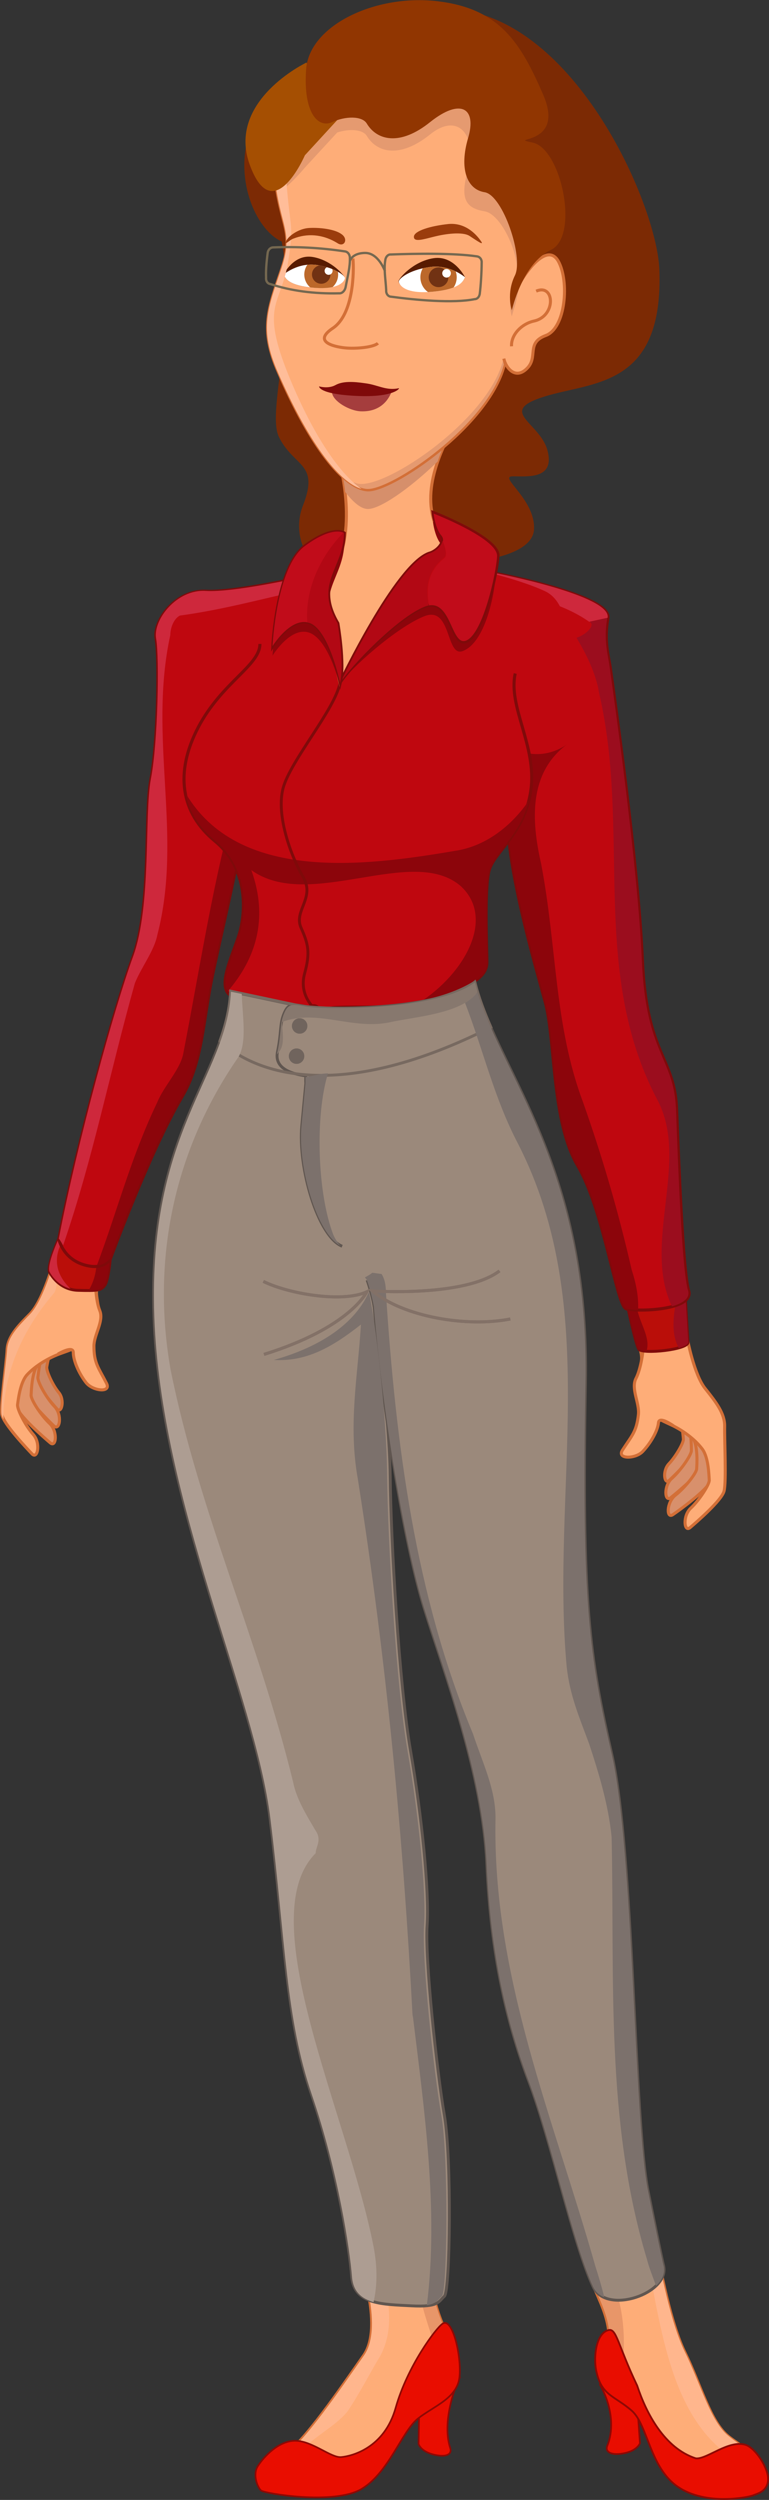 <?xml version="1.0" encoding="utf-8"?>
<!-- Generator: Adobe Illustrator 19.0.0, SVG Export Plug-In . SVG Version: 6.00 Build 0)  -->
<svg version="1.1" id="Capa_1" xmlns="http://www.w3.org/2000/svg" xmlns:xlink="http://www.w3.org/1999/xlink" x="0px" y="0px"
	 viewBox="0 0 249.7 811.4" style="enable-background:new 0 0 249.7 811.4;" xml:space="preserve">
<rect x="0" y="0" width="249.7" height="811.4" fill="#333333" stroke="none"/>
<style type="text/css">
	.st0{fill:#D8906C;stroke:#D36F37;stroke-width:0.984;stroke-miterlimit:10;}
	.st1{fill:#FEAD78;stroke:#D36F37;stroke-width:0.984;stroke-miterlimit:10;}
	.st2{fill:#BA0E09;stroke:#7F0A0A;stroke-width:0.937;stroke-miterlimit:10;}
	.st3{fill:#9B0D1E;}
	.st4{fill:#8C050B;}
	.st5{fill:#BF070F;stroke:#7F0A0A;stroke-miterlimit:10;}
	.st6{fill:#CE283C;}
	.st7{fill:#CE8967;stroke:#D36F37;stroke-width:0.984;stroke-miterlimit:10;}
	.st8{fill:#E2956A;stroke:#D36F37;stroke-width:0.984;stroke-miterlimit:10;}
	.st9{fill:#FCB48B;}
	.st10{fill:#E89669;}
	.st11{fill:#FFB68D;}
	.st12{fill:#E90D00;stroke:#8E0804;stroke-width:0.545;stroke-miterlimit:10;}
	.st13{fill:#FEAD78;stroke:#D36F37;stroke-width:1.017;stroke-miterlimit:10;}
	.st14{fill:#E90D00;stroke:#8E0804;stroke-width:0.563;stroke-miterlimit:10;}
	.st15{fill:#E90D00;stroke:#8E0804;stroke-width:0.585;stroke-miterlimit:10;}
	.st16{fill:none;stroke:#7F0A0A;stroke-width:0.937;stroke-miterlimit:10;}
	.st17{fill:#BF070F;}
	.st18{fill:#9B897B;stroke:#605650;stroke-width:0.937;stroke-miterlimit:10;}
	.st19{fill:none;stroke:#837167;stroke-miterlimit:10;}
	.st20{fill:#C5BAA6;}
	.st21{fill:none;stroke:#776960;stroke-width:0.937;stroke-miterlimit:10;}
	.st22{fill:#70645D;}
	.st23{fill:#AD9D92;}
	.st24{fill:#7C716C;}
	.st25{fill:#87786E;}
	.st26{fill:#7C2A04;}
	.st27{fill:#D68F6B;}
	.st28{fill:#A53D3D;}
	.st29{fill:#7F0A0A;}
	.st30{fill:#571B01;}
	.st31{fill:#FFFFFF;}
	.st32{clip-path:url(#XMLID_233_);}
	.st33{fill:#BC682A;}
	.st34{fill:#713213;}
	.st35{clip-path:url(#XMLID_234_);}
	.st36{fill:#9B3C0C;}
	.st37{fill:#E59A70;}
	.st38{fill:#FFBD99;}
	.st39{fill:none;stroke:#756850;stroke-width:0.748;stroke-miterlimit:10;}
	.st40{fill:#A54F02;}
	.st41{fill:#913601;}
	.st42{fill:#C10C1A;}
	.st43{fill:#B20814;}
</style>
<g id="XMLID_281_">
	<g id="XMLID_878_">
		<g id="XMLID_899_">
			<path id="XMLID_916_" class="st0" d="M226.2,455.6c0.1,3.6,0.5,11.9-0.1,14.5c-0.6,2.5-7.2,8.9-8.8,10.4
				c-1.6,1.5-2.3-3.1-0.1-5.4c2.2-2.3,4.8-6.8,4.7-8c-0.1-1.2-0.4-6.1-2.3-8.3"/>
			<path id="XMLID_912_" class="st0" d="M230,459.4c-0.3,4.2,0,12.3-0.9,15.2c-0.9,2.9-9.3,9.9-11.3,11.5s-2.4-3.9,0.4-6.3
				c2.8-2.5,6.3-7.5,6.3-9s0-7.2-1.9-10"/>
			<path id="XMLID_908_" class="st0" d="M232.7,463c-0.5,4.2-1,15.1-2.1,17.9s-9.9,9.2-12.1,10.7c-2.2,1.5-2.1-4,0.8-6.3
				c3-2.3,6.8-7.1,6.9-8.5c0.1-1.5,0.5-7.2-1.2-10.1"/>
			<path id="XMLID_904_" class="st1" d="M223.2,434.6c0,0,2.2,11.7,5.8,16.1c3.5,4.4,6.4,8.1,6.3,12.3s0.6,18-0.2,21
				s-9,10.1-11,11.8c-2,1.7-2.5-3.8,0.2-6.3c2.7-2.5,6.1-7.7,6-9.1s-0.2-7.2-2.2-10c-2-2.7-5.3-5.4-8.9-7.3
				c-3.6-1.9-12.5-4.7-12.4-12.1c0.1-7.4,2.6-8.1,1-13.2S223.2,434.6,223.2,434.6z"/>
			<path id="XMLID_900_" class="st1" d="M208.8,438.3c0,0-0.6,5.8-2.3,9.1c-1.7,3.3,1.2,8,0.8,11.7c-0.6,5.6-2.1,6.8-5.2,11.6
				c-1.9,3,4.4,2.9,6.7,0.3c2.7-2.9,4.8-6.8,5-9.2s4.9,1,4.9,1"/>
		</g>
		<path id="XMLID_898_" class="st2" d="M203.2,421.3c0,0,3.1,14.9,4.2,16.6s16.2,0.2,16-2.3s-1.1-18.2-1.1-18.2L203.2,421.3z"/>
		<path id="XMLID_895_" class="st3" d="M223.5,435.6c-0.2-2.5-1.1-18.2-1.1-18.2l-5.5,1.1c1.5,0.4,0.8,3.1,2.7,3.1
			c-0.9,5.5-1.8,11.1,0.8,15.9C222.3,437,223.5,436.3,223.5,435.6z"/>
		<path id="XMLID_892_" class="st4" d="M203.2,421.3c0,0,3.1,14.9,4.2,16.6l2.5,0.7c1.9-5.6-4.7-11.8-2.9-18.1L203.2,421.3z"/>
		<path id="XMLID_888_" class="st5" d="M161.4,186.2c0,0,37.3,7.2,36,14.4c-1.3,7.2,0.1,11.9,0.7,15.7c1.3,9.2,9.2,64.7,10.5,95.4
			c1.3,30.7,10.5,31.4,11.1,48.4c0.7,17,2,52.3,3.9,58.8c2,6.5-17.1,6.9-20.3,5.9c-3.1-1-7.2-32-15.7-46.4s-7.2-40.5-10.5-52.9
			c-3.3-12.4-13.1-45.1-12.4-64.1"/>
		<path id="XMLID_885_" class="st4" d="M189.3,357.7c-9.4-25.1-8.4-50.2-13.6-77.4c-3.1-13.6-4.2-29.3,8.4-38.7
			c-6.5,4.6-15.5,4.3-20.3-1.7l0.9,21.4c-0.7,19,9.2,51.6,12.4,64.1c3.3,12.4,2,38.6,10.5,52.9c8.5,14.4,12.6,45.4,15.7,46.4
			c0.7,0.2,2.1,0.4,3.9,0.4c0.2-4.3-0.7-8.7-2.1-13C200.8,393.3,195.6,375.5,189.3,357.7z"/>
		<path id="XMLID_882_" class="st3" d="M191.4,201.8c2.1,1-1,4.2-4.2,5.2c3.1,5.2,6.3,11.5,7.3,17.8c10.5,45-3.1,90,18.8,131.9
			c10.9,19.9-4.9,46.9,4.9,67.3c3.5-1,6-2.6,5.2-5.2c-2-6.5-3.3-41.8-3.9-58.8c-0.7-17-9.8-17.6-11.1-48.4
			c-1.3-30.7-9.2-86.3-10.5-95.4c-0.5-3.8-2-8.5-0.7-15.7L191.4,201.8z"/>
		<path id="XMLID_879_" class="st6" d="M197.3,200.5c1.3-7.2-36-14.4-36-14.4l0.2,4c10.2,3.7,20.8,5.4,29.8,11.7"/>
	</g>
	<g id="XMLID_833_">
		<g id="XMLID_852_">
			<g id="XMLID_857_">
				<path id="XMLID_874_" class="st7" d="M12,431.7c-0.4,3.6-1.6,11.8-1.3,14.4s6.3,9.5,7.8,11.2c1.5,1.7,2.6-2.9,0.6-5.3
					s-4.2-7.2-3.9-8.4c0.2-1.2,1-6,3-8.1"/>
				<path id="XMLID_870_" class="st0" d="M7.9,435.1c-0.1,4.2-1.2,12.2-0.6,15.2s8.3,10.7,10.2,12.5s2.8-3.6,0.2-6.3
					c-2.6-2.7-5.6-8.1-5.4-9.5s0.7-7.2,2.9-9.8"/>
				<path id="XMLID_866_" class="st8" d="M4.9,438.4c0.1,4.2-0.4,15.1,0.4,18.1s9,10.1,11,11.8c2,1.7,2.5-3.8-0.2-6.3
					s-6.1-7.7-6-9.2c0.1-1.5,0.2-7.2,2.2-10"/>
				<path id="XMLID_862_" class="st1" d="M17,411c0,0-3.3,11.5-7.3,15.5s-7.2,7.4-7.4,11.6S0.1,456,0.6,459.1c0.5,3,8,10.9,9.8,12.8
					s2.9-3.5,0.4-6.3s-5.3-8.2-5.1-9.7c0.2-1.4,0.8-7.2,3.1-9.7c2.3-2.5,5.8-4.8,9.6-6.4s12.9-3.5,13.5-10.9
					c0.6-7.4-1.8-8.3,0.3-13.2C34.2,410.7,17,411,17,411z"/>
				<path id="XMLID_858_" class="st1" d="M31,416.1c0,0,0,5.8,1.4,9.3c1.4,3.4-1.9,7.8-1.9,11.5c0,5.6,1.5,7,4.1,12.1
					c1.6,3.2-4.6,2.5-6.7-0.3c-2.4-3.1-4.1-7.2-4.1-9.7c0-2.5-5,0.5-5,0.5"/>
			</g>
			<g id="XMLID_853_">
				<path id="XMLID_854_" class="st9" d="M17.7,419.5c0.9-1.9,1-5.5,1-8.4c-1,0-1.7,0-1.7,0s-3.3,11.5-7.3,15.5
					c-3.9,4-7.2,7.4-7.4,11.6c-0.3,4.2-2.3,17.9-1.8,20.9c0.1,0.4,0.3,1,0.6,1.6C1.1,445.5,7.2,431.7,17.7,419.5z"/>
			</g>
		</g>
		<g id="XMLID_844_">
			<path id="XMLID_851_" class="st2" d="M16,412.7c0,0,2.7,5.9,9.3,6.1c6.6,0.2,7.5,0,8.7-1.6c1.2-1.6,1.8-8.5,1.8-8.5L19.1,402
				C19.1,402,15.5,409.9,16,412.7z"/>
			<path id="XMLID_848_" class="st6" d="M20.5,402.5l-1.4-0.6c0,0-3.7,7.9-3.1,10.7c0,0,2,4.4,6.9,5.7
				C18.5,414.1,16.8,408.6,20.5,402.5z"/>
			<path id="XMLID_845_" class="st4" d="M31.4,406.9c0.2,4.8-0.6,8.6-2.6,11.9c3.4,0,4.1-0.4,5.1-1.7c1.2-1.6,1.8-8.5,1.8-8.5
				L31.4,406.9z"/>
		</g>
		<path id="XMLID_840_" class="st5" d="M100.1,186.9c0,0-23.8,5.5-33.3,5s-17.2,9.4-16.1,15.5s0.6,33.8-1.7,45.5
			c-2.2,11.6,0.3,41-5.8,57.7s-18,59.9-24.1,91.5c0,0,1.1,6.1,7.8,8.3c6.7,2.2,8.9-1.7,8.9-1.7s12.8-34.9,23.3-52.7
			c6.8-11.5,6.7-24.4,10-39.9c5-23.8,16.1-67.1,13.3-85.9"/>
		<path id="XMLID_837_" class="st4" d="M73.5,228.3c7.3,6.3,9.1,10.1,5.9,21.6c-9.4,30.3-13.6,59.6-19.9,92.1
			c-1,5.2-6.3,10.5-8.4,15.7c-8.6,17.9-13,35.3-19.6,52.9c2,0.3,4.2-2,4.2-2s12.8-34.9,23.3-52.7c6.8-11.5,6.7-24.4,10-39.9
			c5-23.8,16.1-67.1,13.3-85.9l2-4.9C79.3,223.2,78.5,225,73.5,228.3z"/>
		<path id="XMLID_834_" class="st6" d="M66.8,191.8c-9.4-0.6-17.2,9.4-16.1,15.5c1.1,6.1,0.6,33.8-1.7,45.5
			c-2.2,11.6,0.3,41-5.8,57.7c-6.1,16.6-18,59.9-24.1,91.5c0,0,0.5,0.6,1.4,2.2c9.6-27.8,15-55.5,23.3-85.1
			c2.1-5.2,6.3-10.5,7.3-15.7c8.4-32.4-3.1-63.8,4.2-97.3c0-2.1,1-5.2,3.1-6.3c13.9-1.9,26.2-5.3,39.7-8.3l1.9-4.6
			C100.1,186.9,76.2,192.4,66.8,191.8z"/>
	</g>
	<g id="XMLID_820_">
		<path id="XMLID_829_" class="st1" d="M116.1,732.1c0,0,8.8,22.6,2,32.4c-6.9,9.8-20.1,29.4-26.5,32.8c-6.4,3.4-2.5,9.3,7.8,8.3
			s14.2,4.4,24.5-10.3s13.7-17.2,18.1-21.1c4.4-3.9,8.3-6.9,3.4-16.2c-4.9-9.3-5.9-19.6-7.4-25.5
			C136.7,726.7,116.1,732.1,116.1,732.1z"/>
		<path id="XMLID_826_" class="st10" d="M145.5,758.1c-4.9-9.3-5.9-19.6-7.4-25.5c-0.3-1.3-1.6-2.1-3.5-2.4
			c-0.4,14.6,6.1,27.9,9.9,41.8C147.7,768.9,149.4,765.5,145.5,758.1z"/>
		<path id="XMLID_823_" class="st11" d="M112.9,782.6c4.2-6.3,7.3-12.6,10.5-17.8c5.8-10.6,1.8-23.1-1.3-34
			c-3.4,0.6-5.9,1.3-5.9,1.3s8.8,22.6,2,32.4c-6.9,9.8-20.1,29.4-26.5,32.8c-4.1,2.2-3.9,5.4-0.5,7.2c2-2.8,3.7-5.9,6.1-8.3
			C101.4,791,108.7,787.8,112.9,782.6z"/>
		<path id="XMLID_822_" class="st12" d="M146.2,794.6c0.7,2.2-1.7,3.1-5.7,2c-4-1.1-4.6-3.4-4.6-3.4l0.3-16.5l13.1-5.1
			C149.2,771.5,143,784.9,146.2,794.6z"/>
		<path id="XMLID_821_" class="st12" d="M143.7,754.2c-2.2,1.5-11.4,13.8-15.2,27.2c-3.7,13.3-14.4,15.8-17.7,16.1
			c-3.3,0.3-9.3-5.2-14.8-5.3c-5.5-0.1-10.3,5.2-12.2,8.1c-1.9,2.8-0.2,6.9,0.9,8c1,1,23.7,4.8,32.6-0.4s13.2-18.8,18.4-22.9
			s12.8-6.6,13.5-13.5S146.9,752,143.7,754.2z"/>
	</g>
	<g id="XMLID_807_">
		<path id="XMLID_816_" class="st13" d="M213.3,730.1c0,0,3.6,22.2,9,33.3c5.3,10.8,8.3,22.7,14.2,27.4c3.8,3,9,5.6,7.3,7.9
			c-6.3,8.6-23.3,8.4-27.1,0.5c-5.4-11.1-7.2-17.8-12.5-20.8s-9.9-5.1-7-15.6c2.9-10.5-6.4-21.1-6.2-27.3
			C191.3,729.1,213.3,730.1,213.3,730.1z"/>
		<path id="XMLID_813_" class="st10" d="M194.6,731.9c-2,0.8-3.4,1.9-3.5,3.4c-0.2,6.3,9.1,16.9,6.2,27.3c-2.3,8.2,0,11.2,3.6,13.6
			C204,760.9,203.3,745.2,194.6,731.9z"/>
		<path id="XMLID_810_" class="st11" d="M242.2,800.3c0.6-0.5,1.1-1.1,1.6-1.8c1.6-2.2-3.5-4.8-7.3-7.9c-5.8-4.7-8.9-16.6-14.2-27.4
			c-5.4-11.1-9-33.3-9-33.3s-1.6-0.1-3.9-0.1C214.9,755.4,217.4,788.1,242.2,800.3z"/>
		<path id="XMLID_809_" class="st14" d="M197.2,793.8c-0.9,2.2,1.6,3.3,5.7,2.4s4.9-3.2,4.9-3.2l-1.2-17.1l-12-2.2
			C194.7,773.7,201.1,784,197.2,793.8z"/>
		<path id="XMLID_808_" class="st15" d="M197.5,756.3c2.7-0.8,3,4.6,9.4,18c3,9.1,8.9,20.3,19,23.6c3.5,0.5,10.9-6.3,16.4-4.3
			c3.2,1.2,7.4,7.8,7.1,11.4c-0.3,3.7-3.4,4.3-4.8,4.9c-1.4,0.6-15.2,3.5-24.4-2.7s-9.8-20-15-24.7c-5.3-4.7-9.7-4.9-11.4-12.2
			C192.6,766.1,193.2,757.5,197.5,756.3z"/>
	</g>
	<path id="XMLID_806_" class="st16" d="M102,327.2c0,0-5-4.2-3.1-11.2c1.9-6.9,1.2-9.6-1.2-15c-2.3-5.4,4.6-9.6,0.8-16.2
		c-3.9-6.6-8.9-20-6.6-28.9c2.3-8.9,17-25.8,18.5-34.3"/>
	<g id="XMLID_794_">
		<path id="XMLID_803_" class="st17" d="M126.2,181.4c0,0-24.8,5.1-30.4,7.7c-5.6,2.6-12.3,22.1-15.8,33.2s98,7.4,101.2,2.6
			s6.3-28.1-4.2-33C166.6,187,140.8,180.7,126.2,181.4z"/>
		<path id="XMLID_799_" class="st5" d="M167.3,218.6c-2.4,10.8,7,23.5,5.1,37.7c-1.9,14.3-12,20.1-13.6,26.3s-0.7,25.3-0.7,29.6
			s-3.4,7-15.1,11.6c-11.7,4.6-31.6,2.3-36.2,3.5s-2.7-1.9-6.6-0.5s-23.5-1.1-26.2-4.5c-2.7-3.5,1.2-11.6,3.5-18.5
			c2.3-6.9,3.5-21.6-7.7-30.8s-13.1-22.3-5.4-37c7.7-14.6,20-20,20-27"/>
		<path id="XMLID_796_" class="st4" d="M171.7,259.9c-5.8,8.4-14.2,14.9-24.2,16.3c-29.3,5-70.2,10.1-87.2-18.7
			c1.1,5.8,4.3,11,9.6,15.4c11.2,9.2,10,23.9,7.7,30.8c-2.2,6.7-5.9,14.5-3.7,18.1c9.1-10.5,13.4-23.6,7.7-39.4
			c18.8,13.6,52.3-8.4,68,5.2c11.3,10.4,1.4,28.4-13.7,38c2.6-0.4,5.1-1.1,7.2-1.9c11.7-4.6,15.1-7.3,15.1-11.6s-0.9-23.4,0.7-29.6
			C160.2,277,168.7,271.6,171.7,259.9z"/>
		<path id="XMLID_795_" class="st16" d="M102,327.2c0,0-5-4.2-3.1-11.2c1.9-6.9,1.2-9.6-1.2-15c-2.3-5.4,4.6-9.6,0.8-16.2
			c-3.9-6.6-8.9-20-6.6-28.9c2.3-8.9,17-25.8,18.5-34.3"/>
	</g>
	<g id="XMLID_734_">
		<path id="XMLID_790_" class="st18" d="M74.9,321.8c-1.4,27.8-27,44.8-24.9,105.4s32.7,122.4,37.7,163c5,40.6,5,64.8,13.5,89.7
			s12.3,50,13,59.1c0.8,9.1,10.3,8.9,19.3,9.4s8.9-1.4,10.8-3.1c1.9-1.7,2.4-44.7,0-58.7s-6.4-51-5.6-61.8
			c0.7-10.8-1.7-35.3-5.4-56.6c-3.7-21.3-6.4-68.1-6.6-89.2c-0.2-21.1-5.9-59.6-5.9-59.6L98,326.7L74.9,321.8z"/>
		<path id="XMLID_787_" class="st19" d="M85.5,415.9c7.8,3.9,25.4,7.1,33.6,3.4c0,0-5.4,11.6-33.4,20.3"/>
		<path id="XMLID_784_" class="st20" d="M121.3,422.7c0.1,0.8,0.2,1.7,0.4,2.6c0-0.4-0.1-0.9-0.1-1.3
			C121.5,424.1,121.4,423.6,121.3,422.7z"/>
		<path id="XMLID_780_" class="st18" d="M119.2,415.5c1.6,4.5,2.3,8.6,2.3,8.6c2.6,32.7,9.8,77.1,16.3,98c6.5,20.9,19,53.6,20.3,83
			c1.3,29.4,6.5,51.6,13.7,70.6c7.2,19,14.4,52.9,20.9,66.7c4.3,9,24.7,2,22.8-6.9c0,0-0.5-1.6-5.1-24.5
			c-4.6-22.9-4.6-110.5-11.8-141.8c-7.2-31.4-9.8-49-8.5-120.3c1.2-63.3-22.5-94.1-32.8-120.4l-0.5-1.3c-1.1-2.8-2-5.6-2.7-8.4
			c-0.1,0.1-0.3,0.3-0.4,0.4l0-0.1c-12,9.1-49.5,8.6-54.4,7.6c-4.9-1-5.9-0.7-7.2,2.6c-1.3,3.3-0.7,5.9-2,12.1c-1,4.9,3.5,7,9.2,7.8
			c-0.1,1.5,0,2.4,0,2.4s0,0-1.3,13.7s5.2,36,13.1,39.2"/>
		<path id="XMLID_777_" class="st19" d="M165.7,428.1c-14.2,2.8-34.8-0.7-44.8-9.1c0,0,29.9,2.1,41.3-6.5"/>
		<path id="XMLID_774_" class="st21" d="M159.4,333.4c-2.2-5-4-9.8-5.2-14.6c-19.3,12.1-56.2,7.8-56.2,7.8l-23.1-4.9
			c-0.3,5.7-1.6,10.9-3.5,16.2C84.1,349.4,111.6,357.5,159.4,333.4z"/>
		<circle id="XMLID_771_" class="st22" cx="96.3" cy="342.8" r="2.5"/>
		<circle id="XMLID_768_" class="st22" cx="97.3" cy="333" r="2.5"/>
		<path id="XMLID_765_" class="st23" d="M121.3,729.2c-8.4-42.9-39.8-106.7-18.8-127.7c0-2.1,2.1-4.2,0-7.3
			c-3.1-5.2-6.3-10.5-7.3-15.7c-11.5-47.1-30.3-86.9-39.8-133.9c-6.3-35.6,1-71.2,22-101.5c2.9-4.9,1.3-13.5,1.1-20.5l-3.5-0.7
			c-1.4,27.8-27,44.8-24.9,105.4c2.1,60.5,32.7,122.4,37.7,163c5,40.6,5,64.8,13.5,89.7s12.3,50,13,59.1c0.4,4.8,3.2,7,7,8.1
			C122.5,741.9,122.6,736,121.3,729.2z"/>
		<path id="XMLID_762_" class="st24" d="M143.3,686.5c-2.5-14-6.4-51-5.6-61.8c0.7-10.8-1.7-35.3-5.4-56.6
			c-3.7-21.3-6.4-68.1-6.6-89.2c-0.2-21.1-3.9-50.5-5.9-59.6c-4.4,10-15.2,17.7-30.9,22.1c10.5,0.6,18.8-4,28.3-11.5
			c-1,16.7-4.2,32.4-1,50.2c9.4,59.6,14.7,116.2,17.8,174.8v-1c3.7,30.4,8.5,63.5,4.6,94.3c3.2-0.5,3.6-1.8,4.9-3
			C145.2,743.6,145.7,700.5,143.3,686.5z"/>
		<path id="XMLID_759_" class="st20" d="M121.3,422.7c0.1,0.8,0.2,1.7,0.4,2.6c0-0.4-0.1-0.9-0.1-1.3
			C121.5,424.1,121.4,423.6,121.3,422.7z"/>
		<path id="XMLID_756_" class="st24" d="M108.2,400.7c-5.2-13.6-5.9-38.7-1.7-52.3c-2.7,0-4.9,0.9-7.3,1.2c0,1.2,0,2,0,2
			s0,0-1.3,13.7c-1.3,13.5,5,35.1,12.6,39C109.6,403.3,108.8,402.1,108.2,400.7z"/>
		<path id="XMLID_753_" class="st24" d="M193.3,735.5c-13.6-48.1-33.5-94.2-32.4-145.5c0-9.4-4.2-17.8-7.3-27.2
			c-18.8-45-25.1-94.2-28.3-143.4c0-2.6-0.5-4.5-1.4-5.9c-1-0.1-2-0.3-3-0.4c-0.8,0.6-1.6,1.1-2.4,1.5l0.6,0.8
			c1.6,4.5,2.3,8.6,2.3,8.6c2.6,32.7,9.8,77.1,16.3,98c6.5,20.9,19,53.6,20.3,83c1.3,29.4,6.5,51.6,13.7,70.6
			c7.2,19,14.4,52.9,20.9,66.7c0.8,1.6,2,2.7,3.6,3.3C195.4,742.3,194.4,738.9,193.3,735.5z"/>
		<path id="XMLID_750_" class="st24" d="M215.5,735.5c0,0-0.5-1.6-5.1-24.5c-4.6-22.9-4.6-110.5-11.8-141.8
			c-7.2-31.4-9.8-49-8.5-120.3c1.2-63.3-22.5-94.1-32.8-120.4l-0.5-1.3c-0.7-1.8-1.3-3.5-1.8-5.2c-1,1.4-2.4,2.5-4,3.5
			c5.9,15.2,9.4,30.9,17.3,45.9c27.2,53.4,10.5,112,15.7,169.5c1,9.4,4.2,16.7,7.3,25.1c3.1,9.4,6.3,19.9,7.3,30.3
			c1,46-2.1,92.1,11.5,137.1c0.7,2.8,1.9,5.6,2.9,8.5C215,740.1,216,737.9,215.5,735.5z"/>
		<path id="XMLID_747_" class="st25" d="M154.2,318.8c-0.1,0.1-0.3,0.3-0.4,0.4l0-0.1c-1.2,0.9-2.6,1.7-4.3,2.4
			c-14.8,6.6-45.8,6.1-50.2,5.2c-4.9-1-5.9-0.7-7.2,2.6c-1.3,3.3-0.7,5.9-2,12.1c-0.1,0.3-0.1,0.6-0.1,0.8c0.3-0.4,0.6-0.8,0.9-1.2
			c2.1-3.1,0-9.4,1-9.4c11.5-4.2,23,3.1,35.6,0c7.1-1.4,17.2-2.4,23.5-6.1c1.6-1,3-2.1,4-3.5C154.8,320.9,154.5,319.9,154.2,318.8z"
			/>
		<circle id="XMLID_744_" class="st22" cx="96.3" cy="342.8" r="2.5"/>
		<circle id="XMLID_741_" class="st22" cx="97.3" cy="333" r="2.5"/>
		<path id="XMLID_738_" class="st19" d="M85.5,415.9c7.8,3.9,25.4,7.1,33.6,3.4c0,0-5.4,11.6-33.4,20.3"/>
		<path id="XMLID_735_" class="st19" d="M165.7,428.1c-14.2,2.8-34.8-0.7-44.8-9.1c0,0,29.9,2.1,41.3-6.5"/>
	</g>
	<path id="XMLID_731_" class="st26" d="M149.9,182.6c0,0,23-1,23.5-10.8c0.5-9.8-11.8-17.2-6.9-17.2c4.9,0,13.7,1,11.3-8.3
		s-16.7-12.7-1-17.6s38.7-2.9,37.3-41.2C213.3,66,185.6,3.4,145,2.9c-41.2-0.5-33.8,12.7-45.6,21.6S75.3,36.6,86.7,62.4
		c14.1,31.9-1,69.7,3.9,79.5c4.9,9.8,13.2,8.3,7.8,22.1c-5.4,13.7,7.4,27.9,16.7,21.1S149.9,182.6,149.9,182.6z"/>
	<path id="XMLID_727_" class="st1" d="M109.7,148c0,0,6.7,21.1-0.7,36.2c-9.5,19.2-2.8,14.9-1.4,23.2s2.8,14.2,2.8,14.2
		s13.4-21.4,18.1-24.6c4.6-3.3,18.1-18.8,18.1-18.8c-9.2-9.2-8.5-21.8-0.9-36.7L109.7,148z"/>
	<path id="XMLID_724_" class="st27" d="M119.3,165.2c3.8,0.2,13.4-6.3,22.8-15.4c0.9-2.7,2.1-5.5,3.6-8.3l-36,6.5
		c0,0,1.6,4.9,2.4,11.7C114.7,163,117.1,165.1,119.3,165.2z"/>
	<path id="XMLID_721_" class="st26" d="M100.4,27.9c0,0-14.2-0.7-19.4,15.2s2.7,32.4,11,35.5C100.4,81.8,100.4,27.9,100.4,27.9z"/>
	<path id="XMLID_717_" class="st1" d="M131.3,21.8c-26.8,0-43.6,9.3-42.4,30.4S96,74,91.6,87c-4.4,13-7.4,19.7-1.2,33.8
		c10.4,24.1,21.3,37.7,28.9,38.2c7.6,0.5,39.2-20.6,44.4-40.4s12.7-50.2,7.4-67.9C165.6,33,157.3,21.8,131.3,21.8z"/>
	<path id="XMLID_713_" class="st1" d="M114.6,83.9c0.4,4.2,0.2,18.1-6.5,22.6c-6.6,4.4,0.2,6,3.8,6.4c3.7,0.4,9.5-0.2,10.8-1.5"/>
	<path id="XMLID_712_" class="st28" d="M117,133.5c-3.5-0.2-8.9-3.2-9.2-6.1l19.4-0.4C127.1,127.1,125.3,133.9,117,133.5z"/>
	<path id="XMLID_711_" class="st29" d="M129.5,126c0.5-0.1-1.5,3.1-13.8,2.5c-12.4-0.6-12.1-3.1-12.1-3.1s2.9,0.9,5.3-0.4
		c2.3-1.3,5.7-1.2,9.7-0.6C122.7,124.9,125.4,126.9,129.5,126z"/>
	<g id="XMLID_687_">
		<path id="XMLID_708_" class="st30" d="M151,90c0,0-3.5-7.2-10.2-6.2c-6.7,1-11.6,6.8-11.4,7.6s1.8,4,10.8,3.2S150.3,91.4,151,90z"
			/>
		<path id="XMLID_707_" class="st31" d="M151,90c0,0-5-4.4-11.7-3.3c-6.7,1-10,3.9-9.8,4.8s1.8,4,10.8,3.2S150.3,91.4,151,90z"/>
		<g id="XMLID_692_">
			<defs>
				<path id="XMLID_698_" d="M151,90c0,0-5-4.4-11.7-3.3c-6.7,1-10,3.9-9.8,4.8s1.8,4,10.8,3.2S150.3,91.4,151,90z"/>
			</defs>
			<clipPath id="XMLID_233_">
				<use xlink:href="#XMLID_698_"  style="overflow:visible;"/>
			</clipPath>
			<g id="XMLID_699_" class="st32">
				<circle id="XMLID_704_" class="st33" cx="142.4" cy="90" r="5.9"/>
				<circle id="XMLID_701_" class="st34" cx="142.4" cy="90" r="3.2"/>
				<circle id="XMLID_700_" class="st31" cx="145" cy="88.7" r="1.4"/>
			</g>
		</g>
	</g>
	<g id="XMLID_670_">
		<path id="XMLID_682_" class="st30" d="M92.1,89.1c0,0,3.2-6.7,9.4-5.7c6.2,1,10.7,6.3,10.5,7s-1.7,3.7-10,3S92.7,90.4,92.1,89.1z"
			/>
		<path id="XMLID_681_" class="st31" d="M92.1,89.1c0,0,4.6-4,10.8-3.1c6.2,1,9.3,3.6,9.1,4.4s-1.7,3.7-10,3S92.7,90.4,92.1,89.1z"
			/>
		<g id="XMLID_671_">
			<defs>
				<path id="XMLID_672_" d="M92.1,89.1c0,0,4.6-4,10.8-3.1c6.2,1,9.3,3.6,9.1,4.4s-1.7,3.7-10,3S92.7,90.4,92.1,89.1z"/>
			</defs>
			<clipPath id="XMLID_234_">
				<use xlink:href="#XMLID_672_"  style="overflow:visible;"/>
			</clipPath>
			<g id="XMLID_673_" class="st35">
				<circle id="XMLID_678_" class="st33" cx="104.3" cy="89.1" r="5.5"/>
				<circle id="XMLID_675_" class="st34" cx="104.3" cy="89.1" r="3"/>
				<circle id="XMLID_674_" class="st31" cx="106.7" cy="87.9" r="1.3"/>
			</g>
		</g>
	</g>
	<path id="XMLID_667_" class="st36" d="M156.2,78.3c-1.1-1.6-4.6-6.1-10.5-5.6c-5.8,0.6-11.2,2.2-11.3,4.1s3,0.9,6.6,0
		c3.6-0.9,9.2-1.7,11.5-0.2S157.3,79.9,156.2,78.3z"/>
	<path id="XMLID_663_" class="st37" d="M163.3,117.1c-5.1,19.9-40.5,43.3-48,39.6c-0.5-0.2-1.1-0.1-1.7-0.3c2,1.4,3.9,2.2,5.6,2.3
		c7.6,0.5,39.2-20.6,44.4-40.4L163.3,117.1z"/>
	<path id="XMLID_660_" class="st37" d="M129.4,39.2c-4.9,3.9-5.9-2.9-8.8-3.9c-15.9-4.7-26.4,12.8-29.9,27.2
		c4.3-3.2,8.3-8.1,8.3-8.1L109.5,43c4-1.3,8.3-1,9.6,1.1c3.3,5.5,10.8,7.4,20.6-0.5c9.8-7.8,15.2,1.7,12.3,11.5
		c-2.9,9.8-0.5,12.5,5.4,13.5c5.9,1,12.7,16.9,9.8,22.8c-2.9,5.9-1,11.3-1,11.3s2.3-10,8.1-16.1c-1.8-18.7-12.1-25.7-16.4-43.4
		C153.9,30.4,140.1,31.4,129.4,39.2z"/>
	<path id="XMLID_657_" class="st38" d="M94.1,122.8c-10-24.3-2.8-23.4-0.5-38.1c2.1-13.6,0.3-9.4-0.9-30.5c-0.2-3.5,0.1-6.7,0.9-9.5
		c-1.4,1-2.9,1.7-4.7,2.1c-0.2,1.7-0.2,3.5-0.1,5.5C89.9,73.2,95.8,74,91.4,87c-4.4,13-7.4,19.7-1.2,33.8
		c9.7,22.3,19.7,35.7,27.2,37.9C110.4,153.9,101.9,141.6,94.1,122.8z"/>
	<g id="XMLID_653_">
		<path id="XMLID_656_" class="st39" d="M110.1,95.2c-8.2,0.2-15.6-0.8-22.3-3c-0.9-0.1-1.5-1-1.4-2c-0.1-2.3,0.1-4.9,0.5-8
			c0.1-1.1,0.9-1.9,1.8-1.9c7.6-0.3,15.4,0.1,23.3,1.3c0.9,0.1,1.6,1,1.6,2.1c0.1,2.9-0.7,5.9-1.4,9.6
			C111.9,94.5,111,95.3,110.1,95.2z"/>
		<path id="XMLID_655_" class="st39" d="M127,96.3c8.1,1.1,20.2,2.2,27.1,0.8c0.9,0,1.6-0.8,1.7-1.9c0.3-2.3,0.6-6.9,0.6-9.9
			c0.1-1.1-0.6-2-1.6-2.1c-7.5-1.1-19.9-0.9-27.9-0.6c-0.9-0.1-1.7,0.8-1.8,1.9c-0.5,2.9,0.1,6,0.3,9.7
			C125.3,95.4,126.1,96.3,127,96.3z"/>
		<path id="XMLID_654_" class="st39" d="M113.6,84.7c0,0,0.7-2.6,5-2.6c4.3,0,6.4,5.9,6.4,5.9"/>
	</g>
	<path id="XMLID_650_" class="st36" d="M109.7,79c2.1,1.3,3.5-1.4,1.2-3c-2.3-1.7-7.3-2.2-10.6-2c-3.3,0.2-6.7,2.6-7.4,4.3
		s1.1-0.5,2.5-0.9C99.5,75.8,104.6,75.8,109.7,79z"/>
	<path id="XMLID_646_" class="st1" d="M168.9,91.7c1.5-2.8,8.7-13.4,12.4-6.9c3.6,6.5,2.4,21.7-4.1,24.1c-6.5,2.4-2.3,7-6.1,10.7
		c-3.8,3.8-6.9-0.3-7.5-3.2"/>
	<path id="XMLID_645_" class="st1" d="M174.1,94.5c6-2.6,6.6,8.1-0.7,9.7c-4.1,0.9-7.5,4.5-7.3,8.2"/>
	<path id="XMLID_642_" class="st40" d="M99.5,20.3c0,0-26,12.4-18.4,33.2S99,50.4,99,50.4l11.3-12.3L99.5,20.3z"/>
	<path id="XMLID_639_" class="st41" d="M119.1,40.1c3.3,5.5,10.8,7.4,20.6-0.5c9.8-7.8,15.2-4.6,12.3,5.2
		c-2.9,9.8-0.5,16.7,5.4,17.6c5.9,1,12.7,21.1,9.8,27c-2.9,5.9-1,11.3-1,11.3s3.4-15.2,12.7-19.6s3.4-32.8-5.9-34.8
		c-9.3-2,10.8,1.6,3.4-15.5S162.2,2.8,142.1,0.4s-41.7,7.8-42.7,22.1c-1,14.2,3.9,19.1,8.3,17.2C112.2,37.6,117.6,37.6,119.1,40.1z"
		/>
	<path id="XMLID_635_" class="st4" d="M140.6,169.4c0,0,20.6,11.8,20.3,17.6s-3.3,21.5-10.6,24.3c-5.6,2.2-3.6-14.8-12.5-11.3
		c-8.9,3.5-24.3,17.1-27.4,22.1c0,0,18.2-35.6,29-39.4c2.4-0.6,5.7-3.7,3.8-6.1C141.7,174.9,140.8,171.4,140.6,169.4z"/>
	<path id="XMLID_631_" class="st4" d="M111.8,176.2c-0.2,11.6-9.8,16.2-2.1,29.3c0,0,2.3,11,0.7,17.2c0,0-3.4-14.5-9.6-17.2
		c-6.2-2.7-12.3,7.3-12.3,7.3s1.2-25.4,10.4-32.4C108.2,173.5,111.8,176.2,111.8,176.2z"/>
	<path id="XMLID_627_" class="st5" d="M140.6,166.3c0,0,21.4,8.3,21.1,14.1c-0.3,5.8-4.6,25-10,27.7c-5.4,2.7-5-14.6-13.9-11.2
		c-8.9,3.5-24.3,19.7-27.4,24.7c0,0,18.1-38.1,28.9-42c2.4-0.6,5.7-3.7,3.8-6.1C141.7,171.8,140.8,168.2,140.6,166.3z"/>
	<g id="XMLID_620_">
		<path id="XMLID_624_" class="st42" d="M140.8,166.7c0.2,1.9,1,5.4,2.5,7.1c0.5,0.6,0.7,1.3,0.5,2c0.9,2,1.5,4.4,0.6,5.3
			c-5.6,4.4-6,9.8-5.1,15.4c7.4-1.3,7.3,13.8,12.3,11.3c5.3-2.6,9.5-21.6,9.8-27.2C161.8,174.8,140.8,166.7,140.8,166.7z"/>
		<path id="XMLID_621_" class="st43" d="M144.3,180.9c0.9-0.9,0.2-3.4-0.6-5.4c-0.3,1.9-2.6,3.7-4.3,4.1c-10.8,3.9-28.9,42-28.9,42
			c3.1-5,18.5-21.2,27.4-24.7c0.5-0.2,0.9-0.3,1.3-0.4C138.2,190.9,138.6,185.4,144.3,180.9z"/>
	</g>
	<path id="XMLID_616_" class="st5" d="M111.8,173c-0.2,11.6-9.8,16.2-2.1,29.3c0,0,2.3,13.1,0.8,19.3c0,0-3.5-16.6-9.6-19.3
		c-6.2-2.7-12.3,7.3-12.3,7.3s1.2-25.4,10.4-32.4C108.2,170.4,111.8,173,111.8,173z"/>
	<g id="XMLID_488_">
		<path id="XMLID_489_" class="st42" d="M111.5,172.9c-1-0.5-4.8-1.4-12.6,4.4c-9.2,6.9-10.4,32.4-10.4,32.4s5.5-8.9,11.3-7.7
			C99.1,191.5,103.8,180.7,111.5,172.9z"/>
		<path id="XMLID_490_" class="st43" d="M111.5,172.9c-7.7,7.9-12.5,18.6-11.7,29.1c0.3,0.1,0.7,0.2,1,0.3
			c6.2,2.7,9.6,19.3,9.6,19.3c1.5-6.2-0.8-19.3-0.8-19.3c-7.7-13.1,1.9-17.7,2.1-29.3C111.8,173,111.7,173,111.5,172.9z"/>
	</g>
</g>
</svg>
